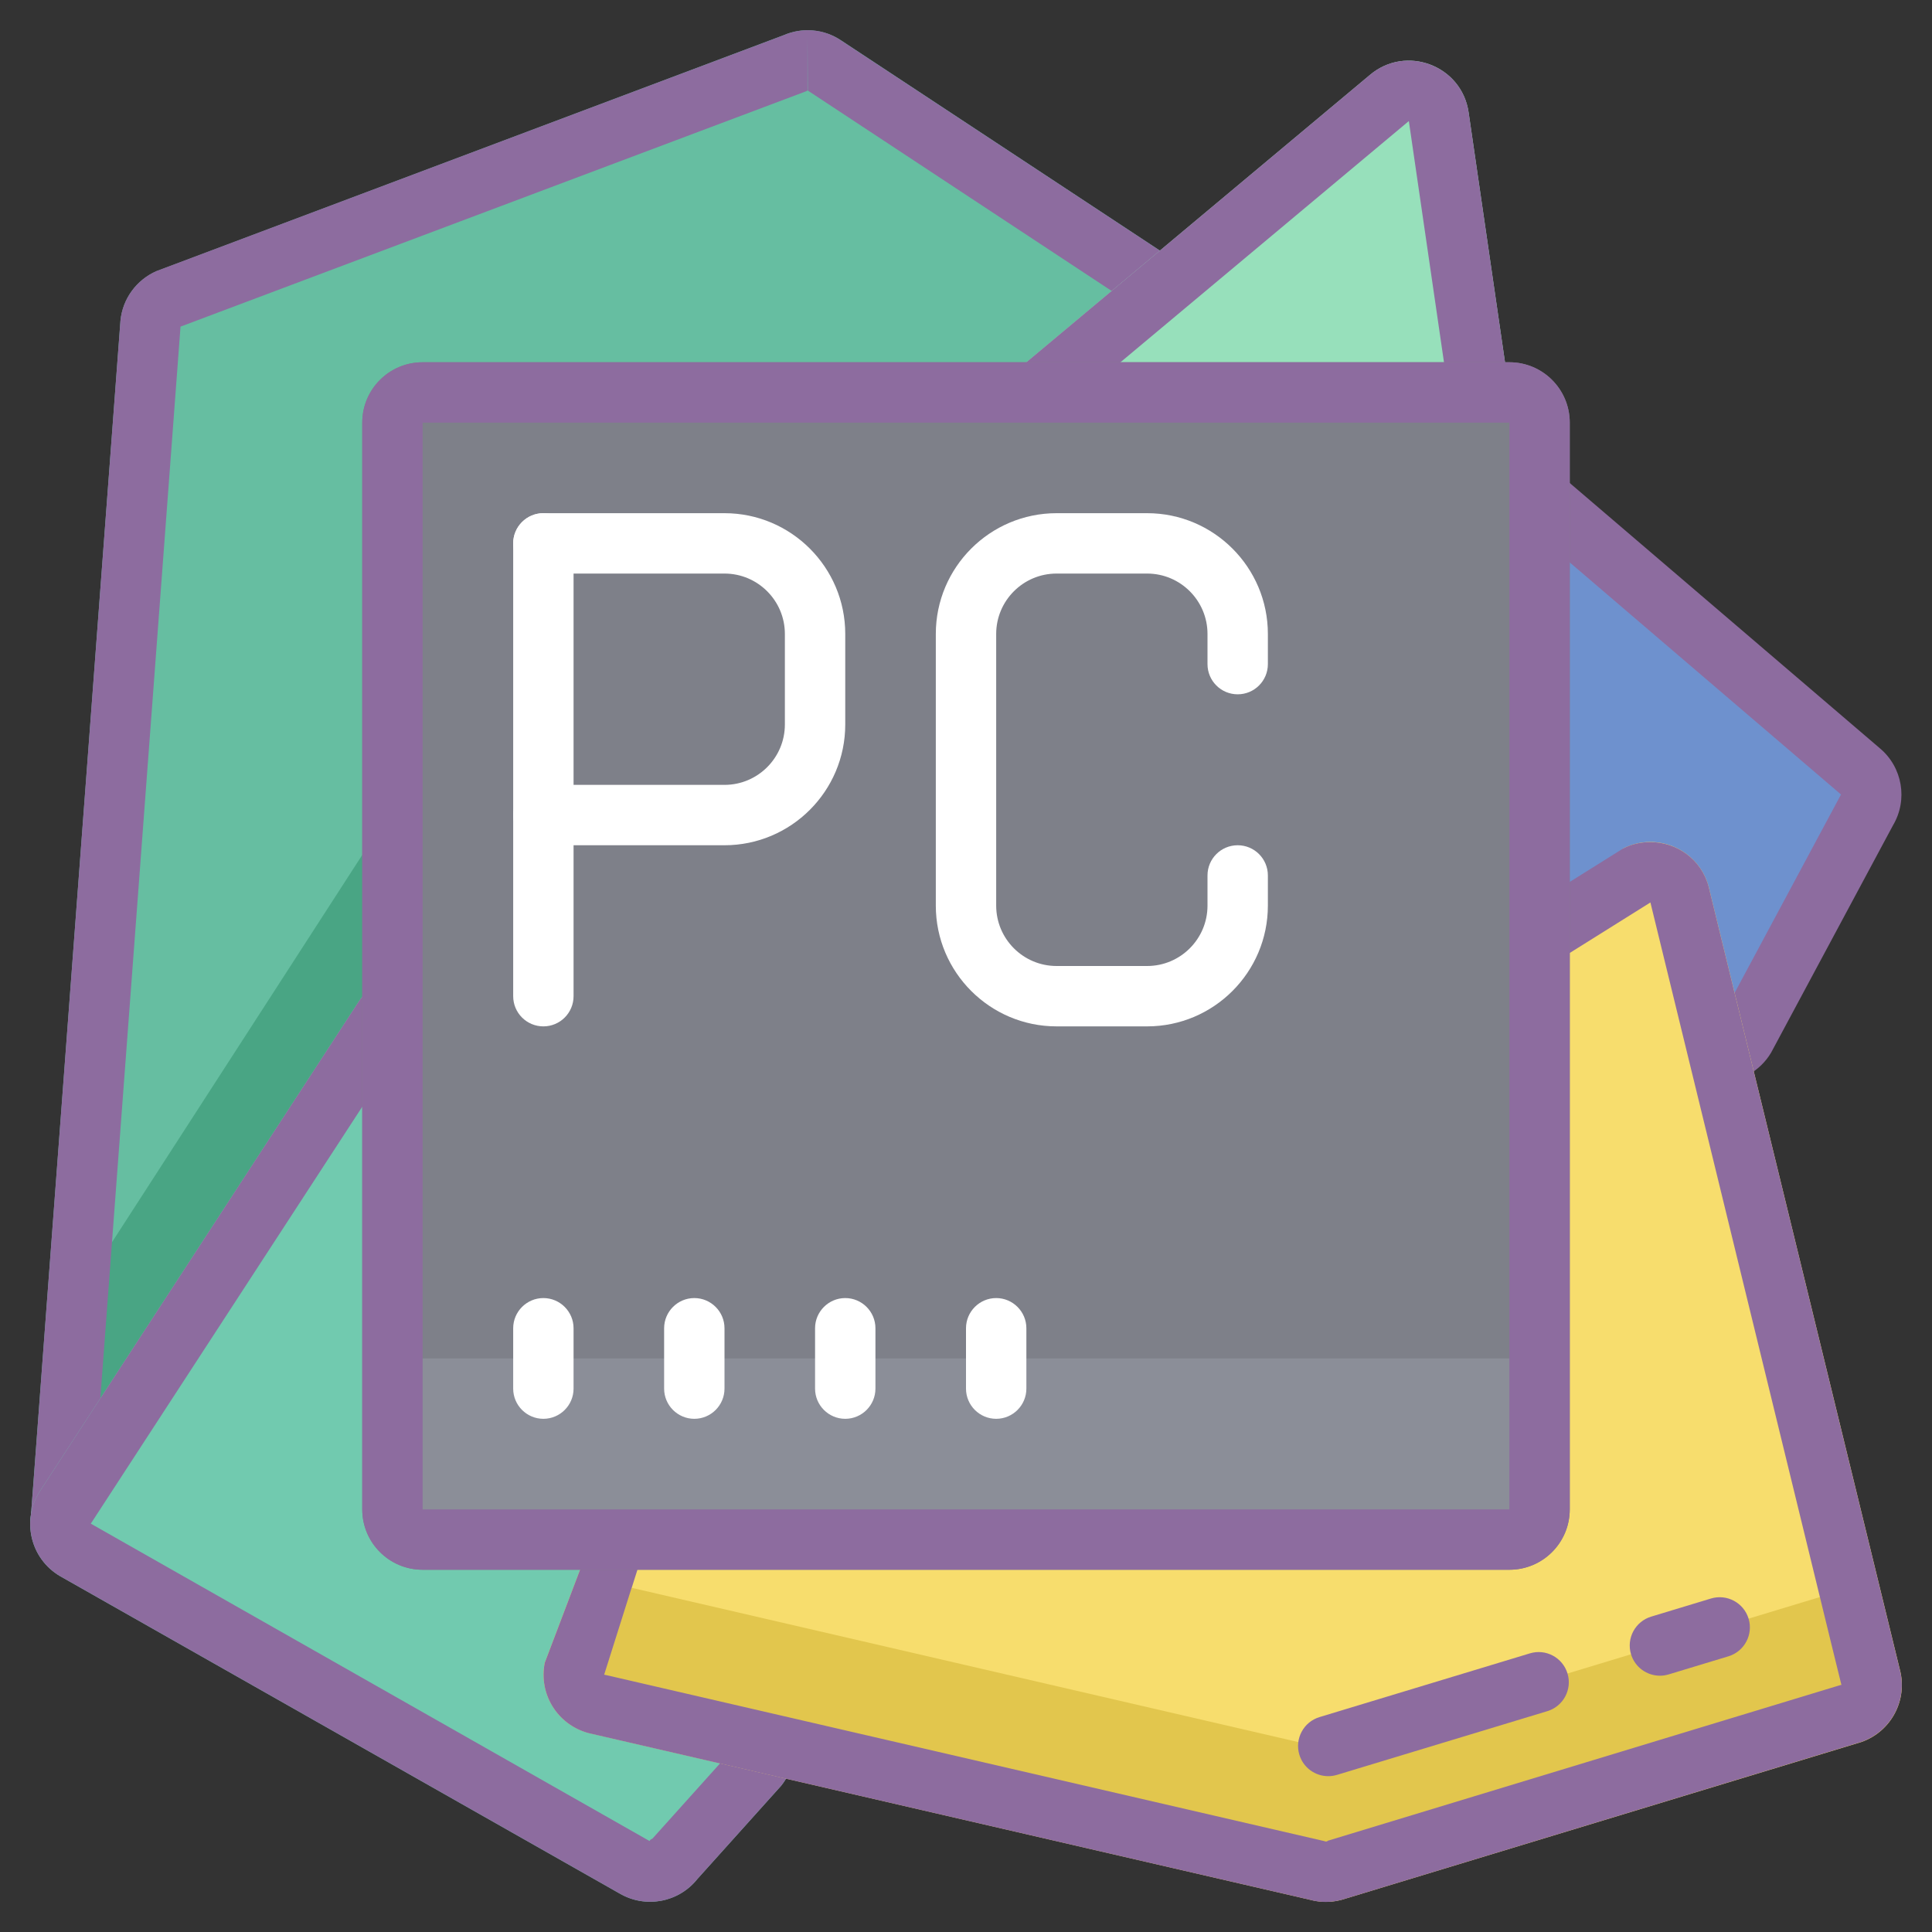 <svg xmlns="http://www.w3.org/2000/svg"  viewBox="0 0 64 64" width="256px" height="256px"><rect x="0" y="0" width="64" height="64" fill="#333333" stroke="none"/><path fill="#66bea1" d="M41,10L27.858,1.335c-0.566-0.375-1.283-0.438-1.905-0.167L5.183,8.984	c-0.665,0.29-1.122,0.918-1.192,1.64l-2.99,39.898L4.024,52L41,10z"/><path fill="#49a584" d="M15.51,33.11l-2.461,0.78L6.085,45l-3.077,3.927L2.006,49l0.109-5.397L3.71,41.15l8.456-13.085	c0.2-0.3,0.586,0.161,0.826-0.069L12.06,29.49L15.51,33.11z"/><path fill="#8d6c9f" d="M27.86,1.34C27.53,1.11,27.14,1,26.75,1c-0.27,0-0.54,0.06-0.8,0.17L5.18,8.98	C4.52,9.27,4.06,9.9,3.99,10.62L1.44,44.64L1.1,49.23L1,50.52L4.02,52L41,10L27.86,1.34z M3.53,49.53L3.1,49.32l0.61-8.17	l2.27-30.33l20.68-7.78l0.05-0.02L26.75,3V1.18L26.76,3l11.22,7.4L6.19,46.51L3.53,49.53z M25.95,1.17L5.18,8.98	C4.52,9.27,4.06,9.9,3.99,10.62L1.44,44.64l2.27-3.49l2.27-30.33l20.68-7.78l0.05-0.02L26.75,3V1C26.48,1,26.21,1.06,25.95,1.17z"/><path fill="#71caaf" d="M12.163,32.844c-0.108,0.103-0.205,0.219-0.287,0.344L1.332,49.382	C0.699,50.34,1,51.634,1.992,52.213l18.536,10.513c0.859,0.501,1.955,0.295,2.574-0.483l2.779-3.093	c0.079-0.1,0.149-0.207,0.208-0.32l10.657-20.425c-7.639-1.824-15.554-4.195-22.964-7.106L12.163,32.844z"/><path fill="#97e0bb" d="M49.908,12.361L48.65,3.724c-0.225-1.557-2.076-2.257-3.274-1.238l-11.331,9.477	c-0.029,0.025-0.058,0.051-0.086,0.077L13.782,31.3c7.409,2.911,15.325,5.282,22.964,7.106l12.956-24.833	C49.896,13.2,49.968,12.776,49.908,12.361z"/><path fill="#8d6c9f" d="M46.67,4.01v0.002l1.258,8.635L24.322,57.892l-2.708,3.014l-0.062,0.032l-0.037,0.047L3.008,50.473	l10.536-16.182l21.783-20.794L46.67,4.01 M46.661,2.008c-0.446,0-0.9,0.15-1.286,0.478l-11.331,9.477	c-0.029,0.025-0.058,0.051-0.086,0.077L12.163,32.844c-0.108,0.103-0.205,0.219-0.287,0.344L1.332,49.382	C0.699,50.34,1,51.634,1.992,52.213l18.536,10.513c0.315,0.184,0.663,0.273,1.007,0.273c0.593,0,1.175-0.263,1.567-0.755	l2.779-3.093c0.079-0.1,0.149-0.207,0.208-0.32l23.613-45.258c0.194-0.372,0.266-0.796,0.206-1.211L48.65,3.725	C48.497,2.669,47.598,2.008,46.661,2.008L46.661,2.008z"/><path fill="#6e91ce" d="M56.823,34.846l-4.857-0.607c-0.517-0.064-0.9-0.522-0.874-1.042l0.003-0.069l-1.373-15.701	c0.06-0.582,0.554-0.896,1.005-0.896c0.231,0,0.444,0.08,0.632,0.236l10.262,8.78c0.387,0.323,0.479,0.86,0.227,1.284l-4.06,7.57	c-0.158,0.266-0.488,0.453-0.839,0.453C56.948,34.854,56.865,34.851,56.823,34.846z"/><path fill="#8d6c9f" d="M50.737,17.551l10.25,8.769l-0.022,0.037l-0.02,0.038l-3.999,7.457l-4.856-0.607l0.007-0.137	l-0.012-0.137L50.737,17.551 M50.726,15.531c-1,0-1.95,0.757-2.007,1.903l1.374,15.712c-0.052,1.046,0.711,1.955,1.749,2.084	l4.858,0.607c0.083,0.01,0.166,0.015,0.249,0.015c0.7,0,1.357-0.368,1.72-0.98l4.039-7.532c0.5-0.843,0.315-1.925-0.437-2.554L52,16	C51.614,15.677,51.165,15.531,50.726,15.531L50.726,15.531z"/><path fill="#f7dd6d" d="M18.044,55.082l1.928-5.077c0.101-0.506,0.394-0.953,0.818-1.249l31.146-18.864	c0.079-0.055,0.462-0.317,0.549-0.36l1.291-1.429c1.134-0.567,2.502,0.05,2.827,1.275l6.332,25.927	c0.269,1.013-0.289,2.062-1.28,2.404l-17.078,5.184c-0.378,0.131-0.786,0.145-1.173,0.041l-23.918-5.529	C18.468,57.132,17.837,56.115,18.044,55.082z"/><polygon fill="#e2c64d" points="20.017,55.469 20.017,55.479 20.037,55.479"/><polygon fill="#e2c64d" points="19.937,55.459 20.607,52.529 20.927,52.599 43.812,57.895 60.301,52.9 61.072,55.795 44,61.956"/><polygon fill="#e2c64d" points="20.017,55.469 20.017,55.479 20.037,55.479"/><path fill="#8d6c9f" d="M54.987,55.51c-0.43,0-0.826-0.278-0.957-0.71c-0.16-0.529,0.139-1.087,0.667-1.247l1.98-0.6	c0.53-0.16,1.087,0.14,1.247,0.667c0.16,0.529-0.139,1.087-0.667,1.247l-1.98,0.6C55.181,55.496,55.083,55.51,54.987,55.51z"/><path fill="#8d6c9f" d="M44,58.838c-0.43,0-0.826-0.278-0.957-0.71c-0.16-0.528,0.139-1.087,0.667-1.247l6.969-2.111	c0.53-0.162,1.087,0.14,1.247,0.667c0.16,0.528-0.139,1.087-0.667,1.247l-6.969,2.111C44.193,58.824,44.096,58.838,44,58.838z"/><path fill="#8d6c9f" d="M62.932,55.305l-6.33-25.93c-0.24-0.91-1.06-1.48-1.93-1.48c-0.3,0-0.61,0.06-0.9,0.21l-32.98,20.65	c-0.43,0.3-0.72,0.74-0.82,1.25l-1.926,5.074c-0.21,1.04,0.42,2.05,1.44,2.33l23.916,5.526c0.17,0.05,0.35,0.07,0.52,0.07	c0.22,0,0.44-0.04,0.65-0.11l17.08-5.19C62.642,57.365,63.202,56.315,62.932,55.305z M60.982,55.815l-16.99,5.16l-0.03,0.02	l-0.04,0.01l-0.03-0.01l-0.04-0.01l-23.816-5.506h-0.02v-0.01l0.9-2.85l0.01-0.02l0.66-2.08l0.326-0.014l0.02-0.11l32.74-20.5	l6.01,24.63l0.31,1.26l0.01,0.03H60.982z"/><path fill="#7e8089" d="M50,52H14c-1.105,0-2-0.895-2-2V14c0-1.105,0.895-2,2-2h36c1.105,0,2,0.895,2,2v36	C52,51.105,51.105,52,50,52z"/><rect width="37.756" height="5.951" x="13.049" y="45" fill="#8b8e98"/><path fill="#8d6c9f" d="M50,14v36H14V14H50 M50,12H14c-1.105,0-2,0.895-2,2v36c0,1.105,0.895,2,2,2h36c1.105,0,2-0.895,2-2	V14C52,12.895,51.105,12,50,12L50,12z"/><path fill="#fff" d="M23,43c-0.551,0-1,0.449-1,1v2c0,0.551,0.449,1,1,1s1-0.449,1-1v-2C24,43.449,23.551,43,23,43z M28,43c-0.551,0-1,0.449-1,1v2c0,0.551,0.449,1,1,1s1-0.449,1-1v-2C29,43.449,28.551,43,28,43z M33,43c-0.551,0-1,0.449-1,1v2	c0,0.551,0.449,1,1,1s1-0.449,1-1v-2C34,43.449,33.551,43,33,43z M18,43c-0.551,0-1,0.449-1,1v2c0,0.551,0.449,1,1,1s1-0.449,1-1v-2	C19,43.449,18.551,43,18,43z"/><path fill="#fff" d="M18,34c-0.552,0-1-0.447-1-1V18c0-0.552,0.448-1,1-1s1,0.448,1,1v15C19,33.553,18.552,34,18,34z"/><path fill="#fff" d="M24,28h-6c-0.552,0-1-0.448-1-1s0.448-1,1-1h6c1.103,0,2-0.897,2-2v-3c0-1.103-0.897-2-2-2h-6	c-0.552,0-1-0.448-1-1s0.448-1,1-1h6c2.206,0,4,1.794,4,4v3C28,26.206,26.206,28,24,28z"/><path fill="#fff" d="M38,34h-3c-2.206,0-4-1.794-4-4v-9c0-2.206,1.794-4,4-4h3c2.206,0,4,1.794,4,4v1c0,0.552-0.447,1-1,1	s-1-0.448-1-1v-1c0-1.103-0.897-2-2-2h-3c-1.103,0-2,0.897-2,2v9c0,1.103,0.897,2,2,2h3c1.103,0,2-0.897,2-2v-1c0-0.552,0.447-1,1-1	s1,0.448,1,1v1C42,32.206,40.206,34,38,34z"/></svg>